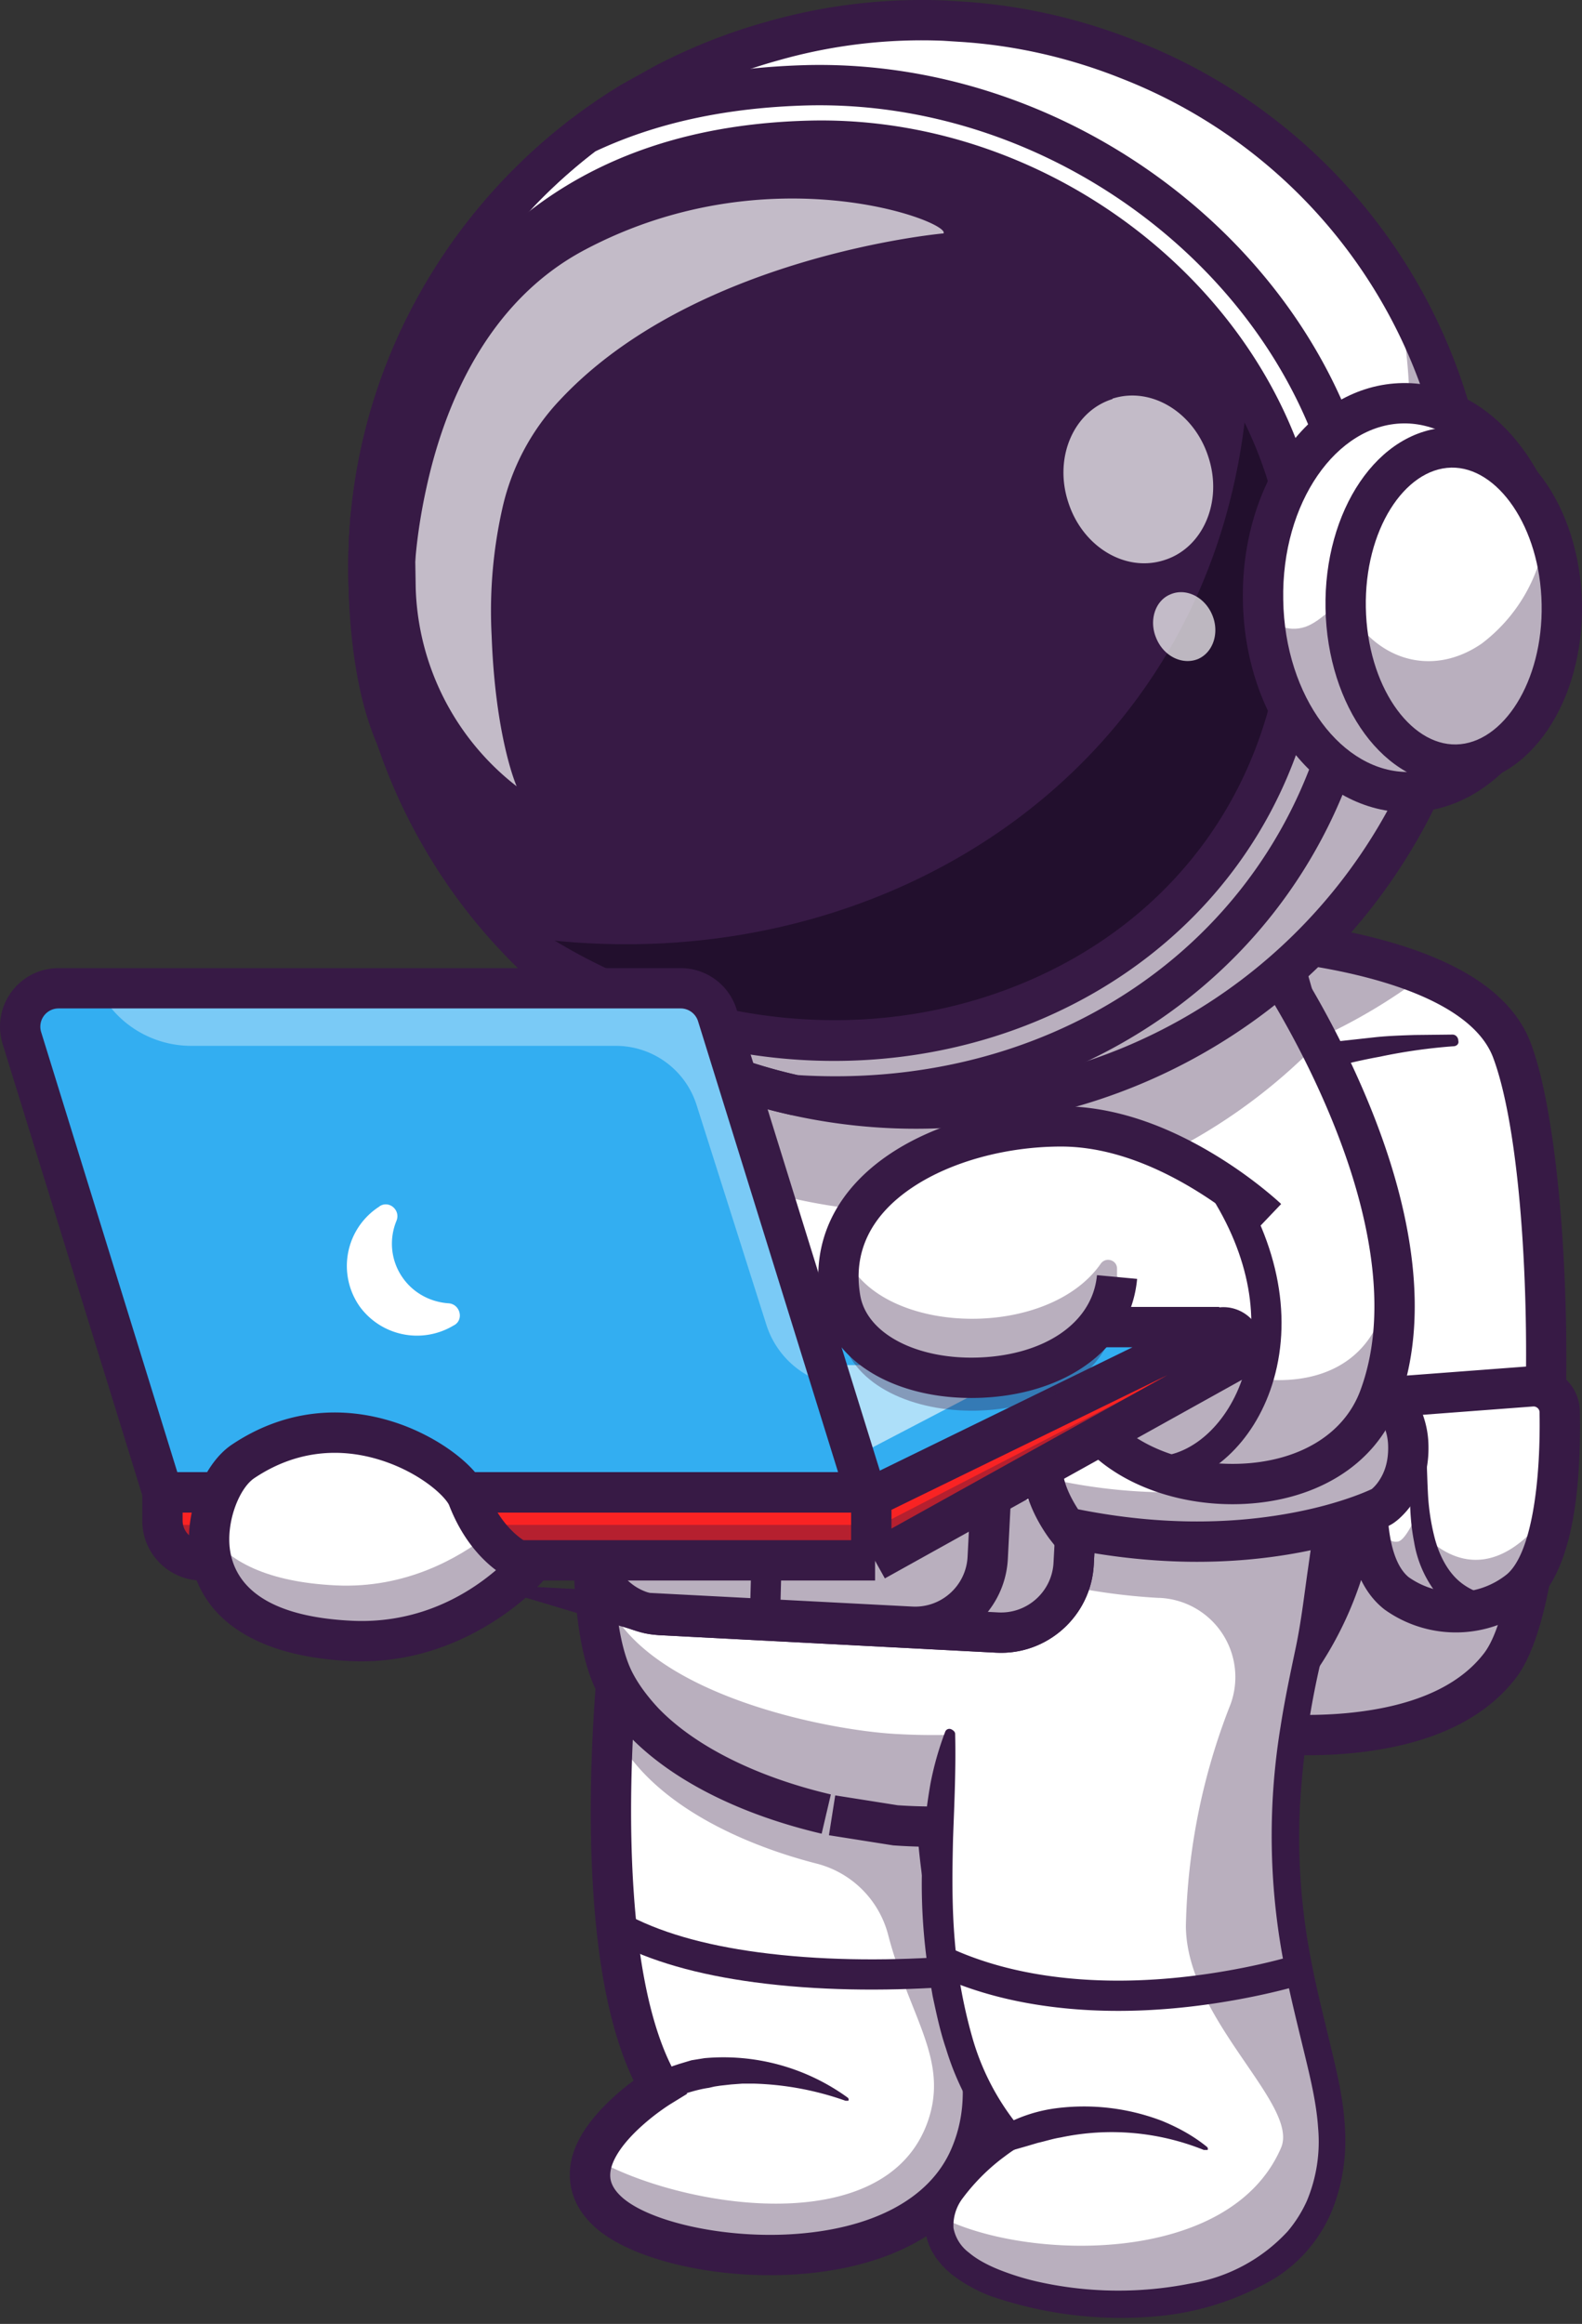 <svg width="256" height="376" xmlns="http://www.w3.org/2000/svg" preserveAspectRatio="xMidYMid">
	<rect width="100%" height="100%" fill="#333333" stroke="none"/>
	<path d="M242.806 269.472c-12.085 15.799-43.614 10.33-43.614 10.33l-.27-106.605-.068-21.536s17.959.472 31.597 6.143c6.549 2.7 12.152 6.617 14.245 12.288 7.292 19.511 8.034 86.418-1.89 99.38Z" fill="#FFF"/>
	<path d="M250.165 214.516c.405 23.36-1.755 47.665-7.36 54.956-12.084 15.799-43.613 10.33-43.613 10.33l-.338-128.141.945.067.27 99.92s31.53 5.47 43.615-10.329c3.308-4.32 5.4-14.448 6.48-26.803Z" fill-opacity=".35" fill="#371A45"/>
	<path d="m198.765 154.922.179-6.523.576.022.877.043.664.038c.41.025.833.053 1.266.085l1.332.104c.908.076 1.856.165 2.84.27 5.627.597 11.26 1.55 16.546 2.943a76.218 76.218 0 0 1 5.88 1.793l1 .361c9.066 3.365 15.35 8.15 17.829 14.828.166.445.328.913.488 1.404l.237.753c.235.769.462 1.587.683 2.45l.217.88.213.908.105.466.205.951.1.487.198.993.193 1.02.187 1.046.181 1.071.09.545.173 1.108.085.562.165 1.143.16 1.165.155 1.186.149 1.207.143 1.227.137 1.247.131 1.265.126 1.282.12 1.3.113 1.317.108 1.332.101 1.346.096 1.361.089 1.374.083 1.387.076 1.4.103 2.118.088 2.141.074 2.162.04 1.45.035 1.459.027 1.464.02 1.47.014 1.475.008 2.22-.009 2.225-.022 2.12-.023 1.398-.045 2.072-.038 1.365-.044 1.351-.05 1.338-.056 1.322-.063 1.309-.068 1.293-.074 1.278-.081 1.262-.132 1.863-.096 1.222-.102 1.205-.108 1.188-.114 1.17-.12 1.152-.126 1.134-.133 1.116-.138 1.097-.145 1.078-.15 1.059-.078.521-.16 1.029-.165 1.008-.172.988-.178.967c-.03.159-.06.317-.092.475l-.187.935-.193.913c-.032.15-.065.3-.099.448l-.202.88c-.068.289-.138.574-.208.856l-.215.834-.22.811c-.112.4-.226.79-.342 1.172l-.236.751c-.159.493-.322.97-.49 1.429l-.253.677-.26.651c-.745 1.81-1.563 3.31-2.453 4.465-4.743 6.2-12.192 9.854-21.51 11.51-7.067 1.254-14.522 1.266-21.512.54l-.667-.072-1.187-.141-.515-.068-.869-.125-.503-.082 1.115-6.43.664.103.539.076.788.1c.137.018.277.034.42.05l.89.098c6.435.67 13.318.658 19.696-.475 7.855-1.395 13.87-4.346 17.475-9.058 8.553-11.095 9.027-76.065 1.483-96.322-2.115-5.699-9.363-10.075-20.255-12.945-4.932-1.3-10.25-2.2-15.572-2.764l-.694-.072-1.346-.128c-.22-.02-.437-.038-.652-.056l-1.26-.099-1.195-.08-.902-.05-.996-.043Z" fill="#371A45"/>
	<path d="m247.87 224.306-21.47 1.62a4.253 4.253 0 0 0-3.848 3.443c-1.283 6.954-3.309 23.09 3.443 28.424a16.54 16.54 0 0 0 19.984-.608c5.941-5.064 6.549-20.862 6.414-28.694 0-2.43-2.093-4.32-4.524-4.185Z" fill="#FFF"/>
	<path d="M222.552 229.37c-1.283 6.953-3.309 23.089 3.443 28.423a16.54 16.54 0 0 0 19.984-.608c3.646-3.106 5.266-10.262 6.009-17.149a18.229 18.229 0 0 1-4.389 8.102c-10.802 10.532-18.904-1.89-18.904-1.89s-1.417 3.038-2.498 3.173c-4.658.742-3.713-13.908-3.038-21.47-.27.405-.472.878-.607 1.418Z" fill-opacity=".35" fill="#371A45"/>
	<path d="m247.688 221.048-21.54 1.625a7.516 7.516 0 0 0-6.801 6.084 88.576 88.576 0 0 0-.527 3.179l-.1.706-.144 1.074-.13 1.061-.117 1.048-.053.519-.096 1.027-.042.508-.074 1.005-.032.497-.05.984c-.41 9.103 1.193 16.198 5.99 19.988l.13.098a19.804 19.804 0 0 0 23.927-.728c4.027-3.43 6.195-9.907 7.11-18.121l.106-1.015.049-.513.087-1.04c.055-.698.101-1.407.14-2.126l.053-1.086.041-1.1.017-.556.025-1.121c.007-.376.012-.754.015-1.134l.004-1.147c0-.384-.002-.77-.006-1.159l-.015-1.17c0-4.254-3.671-7.626-7.967-7.387Zm.427 6.511c.534-.029 1.015.413 1.015.932l.014 1.072.003 1.063c0 .177 0 .353-.002.529l-.011 1.05-.022 1.038-.031 1.028-.042 1.015-.051 1.002c-.02.331-.04.66-.062.987l-.072.973c-.039.482-.08.958-.127 1.428l-.097.93c-.052.461-.107.915-.166 1.36l-.123.883c-.042.29-.087.578-.133.861l-.143.84c-.867 4.83-2.261 8.498-4.202 10.152l-.26.205c-4.466 3.42-10.71 3.61-15.44.419l-.205-.142.06.048c-2.718-2.146-3.802-7.751-3.467-15.05l.048-.902.03-.457.069-.926.083-.942.097-.955.11-.97.125-.982.068-.496.097-.68c.147-1 .31-1.981.482-2.911a.983.983 0 0 1 .885-.782l21.47-1.62Z" fill="#371A45"/>
	<path d="M230.653 233.555c.27 2.7.27 5.266.405 7.832.109 2.483.47 4.949 1.08 7.359.608 2.363 1.621 4.523 3.039 6.143 1.418 1.62 3.375 2.701 5.536 3.174a2.252 2.252 0 0 1-1.013 4.388l-.135-.068a18.904 18.904 0 0 1-4.118-1.89 12.152 12.152 0 0 1-3.308-3.106 18.364 18.364 0 0 1-3.309-7.899c-.54-2.7-.675-5.4-.675-8.034 0-2.633.203-5.266.135-7.764 0-.675.473-1.215 1.148-1.215.675-.068 1.148.405 1.215 1.08Zm4.524-64.273a88.848 88.848 0 0 0-11.883 1.688 91.346 91.346 0 0 0-11.612 2.903h-.068a2.336 2.336 0 0 1-2.835-1.486 2.336 2.336 0 0 1 1.485-2.835l.203-.068a89.643 89.643 0 0 1 6.143-1.013l6.144-.675c2.026-.202 4.119-.27 6.144-.337l6.144-.068c.54 0 .945.473.945 1.013.135.473-.27.878-.81.878Z" fill="#371A45"/>
	<path d="M230.518 157.737a90.604 90.604 0 0 1-31.596 15.393l-.068-21.537c0 .068 18.026.54 31.664 6.144Z" fill-opacity=".35" fill="#371A45"/>
	<path d="M156.996 348.936c-9.182 21.267-48.475 17.757-58.4 8.98-10.195-9.047 8.237-20.322 8.237-20.322-8.17-13.908-8.44-40.508-7.562-57.59.473-9.384 1.283-15.865 1.283-15.865l57.927-31.394c-.068 11.815-2.026 21.874-3.78 29.976-3.782 17.149-3.512 30.381-2.026 41.184 2.835 20.119 10.06 31.799 4.32 45.031Z" fill="#FFF"/>
	<path d="M156.996 348.936c-9.182 21.267-48.475 17.757-58.4 8.98-3.173-2.836-3.578-5.941-2.566-8.777 13.436 7.9 47.53 13.908 54.214-6.211 3.24-9.857-3.105-16.676-6.549-29.977a16.068 16.068 0 0 0-11.477-11.41c-11.883-3.038-26.533-9.519-32.542-20.794l-.337-.742c.472-9.385 1.282-15.866 1.282-15.866l51.851-28.086 6.076-3.308c-.067 11.815-2.025 21.874-3.78 29.976l-.743 3.713-.608 3.579-.27 1.755-.675 5.063-.135 1.62-.27 3.039c-.203 3.106-.27 6.076-.27 8.844v.878l.067 1.823.136 2.43.135 1.688.067 1.08.068.946.067.877.473 3.714c2.7 20.254 9.924 31.934 4.186 45.166Zm-3.106-82.434-.608 3.578.608-3.578Z" fill-opacity=".35" fill="#371A45"/>
	<path d="m155.083 232.861 6.525.037c-.053 9.336-1.09 17.338-3.226 27.682l-.413 1.968-.217 1.006c-4.45 20.321-3.772 34.509.511 52.678l1.894 7.776.255 1.08.234 1.016.214.964c.035.156.068.31.1.464l.189.898.172.866.158.84.074.415c.852 4.84 1.021 8.88.388 12.835a28.927 28.927 0 0 1-2.018 6.911c-4.755 11.014-16.67 16.877-31.734 17.72-12.695.711-25.975-2.42-31.834-7.6-2.099-1.875-3.417-4.014-3.914-6.355-1.075-5.056 1.604-9.843 6.448-14.395.96-.903 1.964-1.75 2.98-2.538l.657-.5-.217-.46c-3.457-7.431-5.45-17.489-6.274-29.614l-.05-.776c-.683-10.752-.417-22.22.438-33.302l.122-1.518.124-1.455.127-1.388.127-1.318.181-1.73.144-1.262 6.476.8-.17 1.505-.075.723-.125 1.247-.124 1.317-.122 1.384-.12 1.45-.059.747c-.834 10.802-1.093 21.982-.432 32.386l.1 1.473c.124 1.705.272 3.363.446 4.971l.155 1.366c1.126 9.479 3.156 17.147 6.164 22.458l.216.376 1.621 2.759-2.81 1.726-.31.202-.44.295-.475.333a36.086 36.086 0 0 0-3.806 3.098c-3.336 3.135-4.998 6.104-4.535 8.284.196.92.773 1.856 1.867 2.833 4.342 3.84 15.995 6.587 27.134 5.963 12.854-.72 22.518-5.474 26.107-13.788a22.396 22.396 0 0 0 1.567-5.36c.504-3.15.364-6.491-.372-10.672l-.14-.77-.153-.792-.169-.825-.185-.864-.203-.91-.222-.967-.52-2.171-1.412-5.772c-4.607-19.178-5.474-34.284-.955-55.478l.418-1.939.4-1.897c1.995-9.657 2.985-17.116 3.09-25.61l.008-.826Z" fill="#371A45"/>
	<path d="M100.942 309.47c5.555 3.124 12.97 5.224 21.775 6.404 9.763 1.308 20.205 1.396 29.875.757l1.03-.071.962-.074.895-.074 1.102-.102.481-.05.542 4.86-1.005.1-1.15.101-.964.077-1.57.111c-9.967.659-20.713.569-30.847-.79-9.092-1.218-16.875-3.382-22.973-6.684l-.55-.303 2.397-4.262Z" fill="#371A45"/>
	<path d="M220.256 233.487c-.202 8.642-1.283 16.001-3.24 21.672l-.203.54a54.551 54.551 0 0 1-29.841 32.205 88.646 88.646 0 0 1-42.061 7.426c-10.803-.742-36.728-6.954-45.302-23.022-5.739-10.802-4.389-41.791 2.633-88.78 2.768-18.635 6.481-39.834 10.937-63.261l83.92 4.523c6.076 15.866 10.87 31.259 14.515 45.64a241.092 241.092 0 0 1 8.642 63.057Z" fill="#FFF"/>
	<path d="M216.813 255.7a54.484 54.484 0 0 1-29.841 32.204c-5.401 2.43-21.267 8.844-42.061 7.426-10.803-.742-36.728-6.954-45.302-23.022-2.7-4.996-3.781-14.313-3.579-27.613.203 7.899 1.35 13.57 3.579 16.946 8.574 13.165 34.567 18.296 45.302 18.904 20.794 1.215 36.66-4.119 42.06-6.077a50.095 50.095 0 0 0 29.842-26.465c2.16-5.064 3.376-11.747 3.443-19.782.135 11.275-1.013 20.592-3.443 27.479Z" fill-opacity=".35" fill="#371A45"/>
	<path d="M98.326 212.896c-1.35 12.287-2.16 22.954-2.296 31.799-.202-8.237.608-18.972 2.296-31.8Z" fill-opacity=".35" fill="#371A45"/>
	<path d="M200.214 123.558c21.178 55.453 28.557 108.069 19.682 133.143a58.066 58.066 0 0 1-31.038 33.936l-.547.242c-11.859 5.336-26 8.757-42.753 7.762l-1.014-.065-10.404-1.643 1.017-6.446 10.112 1.596.699.045c15.27.903 28.224-2.15 39.106-6.95l.591-.264a51.57 51.57 0 0 0 28.072-30.37c8.16-23.05 1.198-73.501-19.002-127.034l-.617-1.624 6.096-2.328Zm-90.24-3.97 6.41 1.222-.964 5.089c-.475 2.524-.94 5.016-1.394 7.478l-.894 4.881c-.735 4.034-1.44 7.98-2.117 11.84l-.798 4.59c-.261 1.515-.518 3.017-.77 4.505l-.743 4.422-.715 4.337a1191.43 1191.43 0 0 0-2.874 18.475l-.563 3.873c-6.304 44.044-7.073 71.214-2.127 80.481.99 1.872 2.365 3.719 4.121 5.607 6.11 6.325 16.126 11.09 27.259 13.79l.643.153-1.49 6.353c-12.5-2.931-23.86-8.26-31.146-15.806-2.163-2.323-3.87-4.619-5.15-7.034-6.76-12.67-4.724-49.277 5.446-110.43l.758-4.518.788-4.606c.802-4.65 1.648-9.431 2.536-14.345l.903-4.957c.306-1.667.617-3.349.932-5.045l.96-5.133c.325-1.726.655-3.467.989-5.222Z" fill="#371A45"/>
	<path d="M153.822 280.275s-8.776 43.951 9.452 65.286c0 0-18.363 11.275-8.236 20.321 9.924 8.777 49.217 12.288 58.4-8.979 8.776-20.39-13.098-37.133-2.364-86.148 1.756-8.101 3.714-18.161 3.781-29.976l-61.033 39.496Z" fill="#FFF"/>
	<path d="M211.142 270.823c-10.735 49.015 11.14 65.826 2.363 86.148-9.182 21.266-48.475 17.756-58.4 8.979-2.633-2.363-3.376-4.861-2.97-7.292 13.367 7.022 46.787 8.237 55.158-11.14 3.039-7.02-15.258-20.659-15.393-35.85a103.296 103.296 0 0 1 7.224-35.917 12.828 12.828 0 0 0-11.41-17.216h-.202c-4.929-.27-10.262-.945-15.933-2.16 0 0-9.25-11.748 1.08-18.297 0 0 31.394 4.321 47.665-4.523-.203 8.642-1.283 16-3.241 21.672l-3.173.878c-.81 5.4-1.823 10.397-2.768 14.718Z" fill-opacity=".35" fill="#371A45"/>
	<path d="M154.565 280.545c.135 5.67-.135 11.275-.338 16.81-.135 5.537-.202 11.073.27 16.61a81.827 81.827 0 0 0 2.971 16.135 40.17 40.17 0 0 0 7.494 14.11c.81.946.675 2.363-.27 3.174l-.202.202c-.81.473-1.688 1.148-2.498 1.755a33.082 33.082 0 0 0-6.28 6.414 7.292 7.292 0 0 0-1.417 4.726 6.481 6.481 0 0 0 2.498 3.984c1.35 1.147 3.173 2.093 5.064 2.835a42.37 42.37 0 0 0 5.873 1.823 59.615 59.615 0 0 0 24.913.338 27.276 27.276 0 0 0 15.73-8.44 20.93 20.93 0 0 0 3.106-4.928 24.778 24.778 0 0 0 1.823-11.748c-.27-4.118-1.283-8.236-2.295-12.422-1.013-4.186-2.093-8.507-2.97-12.828a109.238 109.238 0 0 1-.811-39.766c.675-4.388 1.62-8.776 2.498-12.962.878-4.254 1.35-8.507 1.958-12.693.608-4.253 1.148-8.44 2.43-12.76.135-.405.54-.675.946-.54.27.067.472.27.54.54a36.863 36.863 0 0 1 .81 13.3c-.405 4.456-1.418 8.777-2.296 13.03a136.108 136.108 0 0 0-3.78 25.453 103.971 103.971 0 0 0 2.025 25.453c.81 4.186 1.89 8.372 2.903 12.625 1.013 4.254 2.093 8.574 2.363 13.233.338 4.59-.337 9.452-2.16 13.84a23.495 23.495 0 0 1-9.115 10.735 45.234 45.234 0 0 1-19.511 6.211 64.678 64.678 0 0 1-26.736-3.375 24.575 24.575 0 0 1-6.279-3.579l-.742-.675-.675-.675c-.405-.54-.878-1.013-1.216-1.62a9.114 9.114 0 0 1-.945-8.102 16.203 16.203 0 0 1 1.62-3.443c1.35-2.093 2.971-3.781 4.659-5.401l2.633-2.228 2.836-2.026-.54 3.376a44.694 44.694 0 0 1-8.372-15.596c-.945-2.768-1.553-5.67-2.16-8.506l-.743-4.321a94.385 94.385 0 0 1 .405-30.112c.55-2.83 1.34-5.608 2.363-8.304a.721.721 0 0 1 1.012-.405c.406.203.608.473.608.743Z" fill="#371A45"/>
	<path d="M153.506 315.057c4.228 1.972 8.857 3.377 13.827 4.259 10.837 1.921 22.512 1.294 33.764-.925a102.18 102.18 0 0 0 5.543-1.249l.984-.258.683-.187.85-.245.3-.092 1.48 4.66-.256.079-.716.21-.693.194-.77.207c-1.913.504-4.08 1.008-6.459 1.477-11.796 2.327-24.045 2.985-35.563.943-5.075-.9-9.848-2.313-14.266-4.288l-.775-.354 2.067-4.431Z" fill="#371A45"/>
	<path d="M96.706 241.117a164.059 164.059 0 0 0 1.62-32.272 165.41 165.41 0 0 1-1.688 17.554 92.09 92.09 0 0 0-.743 22.01c.203-2.499.473-4.93.81-7.292Z" fill-opacity=".35" fill="#371A45"/>
	<path d="m106.765 261.37 54.551 2.836c6.482.338 12.018-4.658 12.356-11.14l1.485-29.03c.268-6.49-4.723-11.992-11.207-12.356l-54.552-2.835a11.747 11.747 0 0 0-12.355 11.14l-1.215 23.022-.338 6.009c-.194 6.487 4.797 11.957 11.275 12.355Z" fill="#FFF"/>
	<path d="m106.765 261.37 54.551 2.836c6.482.338 12.018-4.658 12.356-11.14l1.485-29.03c.27-5.672-3.51-10.6-8.845-12.018l-5.266 3.106c-3.848 23.157-11.072 34.432-40.035 33.42-12.49-.474-20.322-2.769-25.116-5.605l-.337 6.01c-.27 6.5 4.712 12.023 11.207 12.422Z" fill-opacity=".35" fill="#371A45"/>
	<path d="m93.92 219.747-1.486 29.034c-.43 8.277 5.947 15.35 14.229 15.78l54.552 2.836c8.23.433 15.352-5.966 15.782-14.228l1.486-29.034c.43-8.277-5.947-15.349-14.229-15.78l-54.551-2.836c-8.28-.431-15.352 5.947-15.783 14.228Zm15.444-7.711 54.551 2.835c4.684.244 8.295 4.248 8.051 8.927l-1.485 29.034c-.243 4.656-4.29 8.293-8.926 8.049l-54.553-2.836c-4.684-.244-8.295-4.248-8.05-8.927l1.485-29.034c.243-4.681 4.247-8.292 8.927-8.048Z" fill="#371A45"/>
	<path d="M104.605 261.033c.675.203 1.417.27 2.16.338l54.551 2.835c6.478.307 11.992-4.665 12.356-11.14l.675-12.895.202-4.253.608-11.882c.337-6.482-4.659-12.018-11.14-12.356l-11.815-.607c5.401 1.283 9.25 6.279 8.98 12.017l-.81 15.664-.676 13.367c-.337 6.482-5.874 11.478-12.355 11.14l-42.736-2.228Z" fill="#FFF"/>
	<path d="M104.605 261.033c.675.203 1.417.27 2.16.338l54.551 2.835c6.482.338 12.018-4.658 12.356-11.14l.877-17.148c-1.553 2.97-4.186 6.549-8.169 6.751-2.16.135-4.253-1.552-6.009-3.848l-.675 13.368c-.337 6.481-5.874 11.477-12.355 11.14l-42.736-2.296Z" fill-opacity=".35" fill="#371A45"/>
	<path d="m164.322 208.355-11.817-.608-.922 6.433c3.925.932 6.668 4.57 6.474 8.69l-1.484 29.017c-.244 4.681-4.248 8.292-8.927 8.048l-69.888-3.637 25.977 7.793c.39.117.732.198 1.12.264l.404.061.456.055.822.082.296.013-.17-.004 54.552 2.835c8.28.431 15.351-5.947 15.782-14.228l1.553-29.027c.431-8.284-5.947-15.356-14.228-15.787Zm-1.789 6.491-.031-.052 1.482.077c4.683.244 8.293 4.248 8.05 8.927l-1.553 29.027-.017.254c-.373 4.565-4.316 8.04-8.91 7.802l-1.708-.09.067-.083a14.96 14.96 0 0 0 3.176-8.484l1.486-29.034a15.1 15.1 0 0 0-2.042-8.344Z" fill="#371A45"/>
	<path d="M138.97 236.66c-.068 1.08 1.08 9.79 1.08 9.79l6.143.27c4.186.203 7.832-3.983 8.102-9.384.27-5.401-2.97-9.925-7.156-10.127l-6.144-.27s-1.958 8.034-2.026 9.722Z" fill="#22A7F0"/>
	<path d="M138.97 236.66c-.068 1.08 1.08 9.79 1.08 9.79l6.143.27c4.186.203 7.832-3.983 8.102-9.384.27-5.401-2.97-9.925-7.156-10.127l-6.144-.27s-1.958 8.034-2.026 9.722Z" fill-opacity=".35" fill="#371A45"/>
	<path d="m142.75 224.625-.216.002c-2.018.063-3.744 1.443-4.326 3.398l-.068.256-.656 2.97-.267 1.248-.238 1.164-.189.988-.109.63-.057.37-.044.33-.032.291a7.433 7.433 0 0 0-.011.131l-.02.29-.003.194.01.317.025.405.076.826.27 2.44.44 3.877.013.125c.276 2.296 2.128 4.028 4.394 4.15l4.268.203c5.69.275 10.328-5.083 10.659-11.705.331-6.62-3.782-12.415-9.48-12.69l-4.438-.21Zm.121 4.898 4.084.195c2.703.13 5.038 3.42 4.831 7.563l-.017.27c-.305 4.014-2.883 6.923-5.525 6.795l-4.057-.194-.142-1.297-.34-2.95-.17-1.562-.082-.8-.049-.602v-.06l.006-.083.037-.323.065-.426.091-.525.16-.845.26-1.272.473-2.188.375-1.696Z" fill="#371A45"/>
	<path d="M132.826 236.458c.27-5.401 3.848-9.654 8.101-9.452 4.186.203 7.427 4.726 7.157 10.127-.27 5.401-3.849 9.587-8.102 9.452-4.186-.202-7.427-4.726-7.156-10.127Z" fill="#22A7F0"/>
	<path d="M141.044 224.56c-5.74-.274-10.332 5.115-10.665 11.776-.331 6.622 3.784 12.42 9.485 12.696 5.77.183 10.335-5.147 10.666-11.776.331-6.623-3.784-12.42-9.486-12.697Zm-.233 4.893c2.7.13 5.033 3.418 4.826 7.558-.209 4.181-2.806 7.214-5.577 7.126-2.662-.13-4.995-3.417-4.788-7.557.21-4.2 2.816-7.257 5.539-7.127Z" fill="#371A45"/>
	<path fill="#371A45" d="m114.113 209.063 4.883.238-1.217 24.984 9.019 6.327-.576 21.5-4.887-.131.504-18.875-9.074-6.366z"/>
	<path d="M222.62 223.495s5.063 4.051 5.265 10.195c.27 7.156-4.253 10.06-4.253 10.06s-19.647 10.06-51.108 3.375c0 0-9.25-11.747 1.08-18.296-.068 0 33.217 4.523 49.015-5.334Z" fill="#FFF"/>
	<path d="M227.885 233.69c.27 7.156-4.253 10.06-4.253 10.06s-19.647 10.06-51.108 3.375c0 0-3.038-3.848-3.713-8.371l.27.337a89.118 89.118 0 0 0 46.99-1.688 12.153 12.153 0 0 0 8.371-11.545v-.54c1.418 1.756 3.308 4.659 3.443 8.372Z" fill-opacity=".35" fill="#371A45"/>
	<path d="m222.853 219.504-1.96 1.223c-6.274 3.914-16.453 5.748-28.763 5.87l-1.318.005c-2.193 0-4.37-.054-6.506-.153l-.793-.04 1.33-.843h-11.239l-.37 2.68-1.377-2.173c-4.944 3.135-6.91 7.685-6.297 12.774.398 3.307 1.781 6.413 3.58 9.14l.266.395.22.314.186.254.148.194.73.927 1.156.246c14.201 3.017 27.17 3.01 38.64.832l.428-.083.851-.172.84-.18.83-.186.816-.193.8-.198.785-.202.767-.206 1.113-.315.715-.211.692-.212.668-.212.64-.212.614-.209.584-.206.552-.204.521-.198.717-.289.22-.093.415-.18.192-.088.356-.17.314-.16c.05-.025.097-.05.142-.076l.25-.145c.039-.023.075-.046.11-.069a9.307 9.307 0 0 0 1.213-.976 13.372 13.372 0 0 0 2.007-2.385c1.705-2.572 2.65-5.77 2.508-9.552-.11-3.335-1.32-6.376-3.234-9.062a20.279 20.279 0 0 0-2.16-2.557l-.17-.167-.312-.298-.276-.25-.235-.203-1.906-1.526Zm-.814 8.058.276.347c.096.125.19.253.284.384 1.223 1.716 1.962 3.574 2.025 5.505.09 2.399-.459 4.258-1.425 5.715l-.126.186a6.417 6.417 0 0 1-.992 1.138l-.113.092-.381.176-.166.073c-.682.299-1.501.626-2.452.967-2.76.993-6.004 1.891-9.701 2.593l-.712.132c-9.992 1.802-21.248 1.833-33.584-.575l-.517-.103-.048-.074c-2.945-4.582-3.588-8.803-.142-11.738l.192-.16.68.077.96.099 1.02.097 1.076.095.558.046c4.288.345 8.836.532 13.443.487 11.951-.118 22.135-1.73 29.553-5.411l.292-.148Z" fill="#371A45"/>
	<path d="M205.74 155.576s28.357 41.454 17.42 70.62c-6.955 18.499-37.606 17.351-46.855 3.646l-18.162-32.002 47.598-42.264Z" fill="#FFF"/>
	<path d="M223.16 226.196c-6.955 18.499-37.539 17.351-46.855 3.646l-18.162-32.002 6.752-6.009 15.595 16.879c6.28 13.638 36.12 22.617 43.007 4.118.878-2.363 1.485-4.86 1.89-7.426a46.585 46.585 0 0 1-2.228 20.794Z" fill-opacity=".35" fill="#371A45"/>
	<path d="m203.048 157.418 5.386-3.684.411.617.497.766.267.417.554.881.58.941.606 1 .31.522c2.387 4.02 4.772 8.461 6.999 13.203 5.206 11.086 8.758 22.086 9.893 32.47.91 8.329.216 15.984-2.338 22.793-3.75 9.975-13.663 15.63-25.515 16.012-10.959.354-21.62-3.92-26.863-11.35l-.235-.34 5.409-3.65c3.766 5.58 12.424 9.11 21.479 8.818 9.429-.303 16.904-4.568 19.616-11.784 2.163-5.768 2.766-12.413 1.96-19.79-1.045-9.568-4.387-19.917-9.313-30.405a148.803 148.803 0 0 0-6.702-12.645l-.296-.497-.575-.95-.55-.893-.525-.833-.514-.8-.541-.819Z" fill="#371A45"/>
	<path d="M211.682 170.362a90.401 90.401 0 0 1-51.986 25.115c-1.688.203-3.376.405-5.13.473a90.401 90.401 0 0 1-52.392-12.49c2.768-18.634 6.482-39.834 10.937-63.261l83.92 4.523a402.113 402.113 0 0 1 14.65 45.64Z" fill-opacity=".35" fill="#371A45"/>
	<path d="M71.118 134.917a87.093 87.093 0 0 0 39.563 36.188l4.32 1.89c12.558 5 26.082 7.1 39.564 6.144l5.131-.473a89.794 89.794 0 0 0 71.767-54.416A87.16 87.16 0 0 0 182.718 9.679c-8.776-3.511-17.823-5.537-26.803-6.144l-3.173-.203a87.97 87.97 0 0 0-27.478 3.241 89.761 89.761 0 0 0-17.824 7.021l-5.333 2.971a89.118 89.118 0 0 0-35.918 41.926 87.093 87.093 0 0 0 4.929 76.426Z" fill="#FFF"/>
	<path d="M125.175 6.257a90.084 90.084 0 0 0-17.887 7.047l-5.341 2.974a89.454 89.454 0 0 0-36.06 42.087 87.422 87.422 0 0 0 4.946 76.715 87.42 87.42 0 0 0 39.712 36.323l4.325 1.893a90.13 90.13 0 0 0 39.718 6.17l5.138-.473a90.126 90.126 0 0 0 72.04-54.616A87.49 87.49 0 0 0 183.494 9.632l-.656-.26c-8.701-3.48-17.774-5.547-26.9-6.165l-3.175-.202a88.308 88.308 0 0 0-27.588 3.252Zm27.554-2.597 3.165.202c8.745.592 17.441 2.526 25.807 5.769l.895.352a86.834 86.834 0 0 1 48.564 114.141 89.465 89.465 0 0 1-71.504 54.216l-5.121.472a89.459 89.459 0 0 1-39.412-6.122l-4.31-1.886a86.761 86.761 0 0 1-39.41-36.05 86.765 86.765 0 0 1-4.91-76.138 88.79 88.79 0 0 1 35.785-41.77l5.322-2.965a89.436 89.436 0 0 1 16.732-6.705l1.021-.287A87.643 87.643 0 0 1 152.73 3.66Z" fill="#371A45"/>
	<path d="M231.463 124.182a89.591 89.591 0 0 1-71.767 54.417c-1.688.202-3.376.405-5.13.472a90.401 90.401 0 0 1-52.324-12.49 87.768 87.768 0 0 1-40.171-54.146 87.093 87.093 0 0 0 38.55 34.432l4.321 1.89c12.558 5 26.081 7.1 39.563 6.144l5.132-.472a89.794 89.794 0 0 0 71.767-54.417c7.426-17.89 8.44-36.727 4.186-54.078 13.773 22.887 16.878 51.648 5.873 78.248Z" fill-opacity=".35" fill="#371A45"/>
	<path d="M124.594 4.135a92.29 92.29 0 0 0-18.327 7.22l-5.39 3.002-.086.05a91.646 91.646 0 0 0-36.936 43.115 89.624 89.624 0 0 0 5.069 78.65 89.616 89.616 0 0 0 40.708 37.232l4.357 1.907a92.392 92.392 0 0 0 40.755 6.35l5.184-.478c32.926-4.082 61.078-25.428 73.867-55.956A89.688 89.688 0 0 0 184.312 7.59l-.672-.266c-8.9-3.56-18.198-5.68-27.554-6.312L152.903.81a90.583 90.583 0 0 0-27.374 3.067l-.935.258Zm28.046 1.723 3.114.2c8.504.575 16.972 2.456 25.121 5.612l.905.356a84.633 84.633 0 0 1 47.35 111.255c-12.086 28.848-38.697 49.025-69.745 52.876l-5.052.465a87.217 87.217 0 0 1-38.396-5.976l-4.243-1.857a84.538 84.538 0 0 1-38.379-35.121 84.568 84.568 0 0 1-4.789-74.214l.3-.713a86.586 86.586 0 0 1 33.937-39.612l.626-.385 5.281-2.941a87.123 87.123 0 0 1 16.268-6.513l1.013-.284a85.443 85.443 0 0 1 26.689-3.148Z" fill="#371A45"/>
	<path d="m124.377 3.433.023-.006a93.024 93.024 0 0 0-18.474 7.277l-5.407 3.01-.11.065A92.381 92.381 0 0 0 63.175 57.24a90.36 90.36 0 0 0 5.11 79.297 90.35 90.35 0 0 0 41.04 37.536l4.368 1.911.101.042a93.056 93.056 0 0 0 41 6.367l5.303-.489a93.056 93.056 0 0 0 74.375-56.394A90.423 90.423 0 0 0 184.585 6.908l-.678-.268c-8.965-3.586-18.34-5.722-27.771-6.36L152.95.076a91.326 91.326 0 0 0-28.573 3.357Zm28.233 3.16 3.098.198c8.427.57 16.822 2.435 24.902 5.564l.897.353A83.898 83.898 0 0 1 228.45 123l-.364.855c-12.024 27.862-37.786 47.395-67.87 51.454l-.885.114-5.065.467-.843.055a86.475 86.475 0 0 1-36.424-5.671l-.746-.293-4.264-1.866a83.795 83.795 0 0 1-38.035-34.81 83.835 83.835 0 0 1-4.748-73.57l.302-.718a85.85 85.85 0 0 1 33.634-39.258l.62-.383 5.266-2.931a86.35 86.35 0 0 1 16.055-6.432l1.068-.3a84.708 84.708 0 0 1 26.459-3.12Z" fill="#371A45"/>
	<path d="M84.756 152.876c52.796 34.972 123.55 7.831 126.318-54.417 1.89-42.398-38.618-76.695-80.004-75.683-30.111.743-59.21 14.448-71.092 60.83 0 0-2.025 21.335 3.983 35.378 6.077 14.043 14.38 26.668 14.38 26.668l6.415 7.224Z" fill="#371A45"/>
	<path d="M211.074 98.46c-2.835 62.247-73.522 89.388-126.318 54.416l-1.283-1.486c57.657 8.98 114.436-26.195 118.487-89.118a65.489 65.489 0 0 1 9.114 36.187Z" fill="#220F2D"/>
	<path d="M130.45 10.535c-13.826.376-26.254 2.987-37.24 8.215l-.304.145-.268.204A92.381 92.381 0 0 0 63.244 57.17a90.223 90.223 0 0 0 5.042 79.367 90.349 90.349 0 0 0 41.04 37.535l4.368 1.911.103.043a93.056 93.056 0 0 0 14.063 4.338l.247.055.252.016c50.694 3.326 93.017-30.642 95.359-81.421 2.185-48.147-43.35-89.711-93.268-88.48Zm.16 6.524c46.295-1.143 88.595 37.47 86.59 81.658l-.077 1.404c-2.842 45.714-40.834 76.248-86.924 73.887l-1.163-.069-.865-.199a86.53 86.53 0 0 1-10.9-3.362l-1.025-.4-4.257-1.863a83.795 83.795 0 0 1-38.035-34.81 83.7 83.7 0 0 1-4.683-73.632l.31-.735a85.853 85.853 0 0 1 26.373-34.159l.366-.281-.305.144c10.099-4.806 21.643-7.231 34.596-7.583Z" fill="#371A45"/>
	<path d="M130.99 19.515c-37.05.913-63.173 20.347-74.173 63.282l-.063.247-.069.78-.06.823-.069 1.142c-.383 6.985-.195 14.7.99 22.038.75 4.64 1.868 8.822 3.416 12.44a162.481 162.481 0 0 0 4.143 8.805 212.816 212.816 0 0 0 7.21 13.054l.634 1.053.609 1 .863 1.392.826 1.304.498.767 6.854 7.719.355.235c55.793 36.958 128.54 6.852 131.38-56.992 1.921-43.091-38.72-80.181-83.344-79.09Zm.16 6.523c41-1.003 78.41 33.137 76.665 72.276-1.26 28.323-17.42 50.464-42.387 60.796l-.743.303c-24.313 9.764-53.271 6.876-77.39-8.774l-.39-.256-5.964-6.718-.727-1.14-.812-1.3-.576-.939-.6-.992-.31-.516a206.367 206.367 0 0 1-6.988-12.652 155.936 155.936 0 0 1-3.972-8.438c-1.313-3.068-2.297-6.75-2.968-10.902-1.099-6.802-1.276-14.082-.916-20.64l.064-1.057.068-.926-.065.253C73.39 44.4 96.937 26.882 131.15 26.038Z" fill="#371A45"/>
	<path d="M250.57 93.801c1.35 17.284-7.9 32.677-20.66 34.297-12.76 1.62-24.17-11.072-25.452-28.423v-.338c-1.215-17.148 8.034-32.339 20.66-33.96 9.856-1.282 18.903 6.077 23.089 17.42 1.283 3.375 2.093 7.02 2.363 11.004Z" fill="#FFF"/>
	<path d="M250.57 93.801c1.35 17.284-7.9 32.677-20.66 34.297-12.76 1.62-24.17-11.072-25.452-28.423v-.338c1.553 1.62 3.848 3.038 6.751 2.093 5.064-1.688 13.503-13.975 13.503-13.975s10.195-2.093 23.495-4.659c1.283 3.376 2.093 7.022 2.363 11.005Z" fill-opacity=".35" fill="#371A45"/>
	<path d="M226.956 61.98c-14.878.235-26.197 16.2-25.828 35.193.296 18.969 12.135 34.49 27.011 34.255 14.695-.311 25.903-15.923 25.768-34.625l-.007-.555c-.295-18.967-12.123-34.503-26.944-34.268Zm.103 6.525c10.604-.168 19.884 11.881 20.306 27.374l.01.484c.306 15.705-8.629 28.314-19.356 28.54-10.753.17-20.121-12.112-20.366-27.845-.307-15.751 8.65-28.383 19.406-28.553Z" fill="#371A45"/>
	<path d="M216.273 98.392c.27-13.773 8.912-24.845 19.376-24.643 10.398.203 18.702 11.545 18.432 25.386-.27 13.772-8.98 24.777-19.377 24.575-10.465-.203-18.701-11.478-18.431-25.318Z" fill="#FFF"/>
	<path d="M235.656 73.407c-10.657-.207-19.452 11.005-19.726 24.978-.273 14 8.08 25.46 18.768 25.668 10.62.206 19.452-10.981 19.726-24.912.272-13.98-8.133-25.527-18.768-25.734Zm-.013.685c10.208.2 18.36 11.4 18.095 25.036-.267 13.586-8.832 24.437-19.027 24.239-10.262-.199-18.362-11.313-18.095-24.968.264-13.494 8.628-24.287 18.72-24.31l.307.003Z" fill="#371A45"/>
	<path d="M218.23 110.747a28.49 28.49 0 0 1-1.012-14.11c4.32 9.924 14.11 13.3 22.55 7.494a26.6 26.6 0 0 0 10.33-17.757l.742 1.958c3.848 11.41-.338 25.656-9.317 31.867-9.047 6.211-19.444 1.958-23.292-9.452Z" fill-opacity=".35" fill="#371A45"/>
	<path d="M234.703 69.137c-11.784.247-20.507 13.56-20.207 29.317.3 15.78 9.507 28.765 21.29 28.518 11.783-.248 20.507-13.56 20.206-29.317-.3-15.748-9.554-28.766-21.29-28.518Zm.137 6.524c7.477-.158 14.39 9.565 14.628 22.118.24 12.57-6.275 22.51-13.82 22.669-7.519.158-14.388-9.531-14.628-22.118-.24-12.57 6.275-22.51 13.82-22.669Z" fill="#371A45"/>
	<path d="M152.675 37.764s-40.374 3.579-62.18 27.074l-.068.067a37.403 37.403 0 0 0-9.182 17.554 75.683 75.683 0 0 0-1.688 20.389c.608 16.676 4.05 24.372 4.05 24.372A42.196 42.196 0 0 1 67.27 95.151l-.067-4.253.067-1.013c.27-2.97.81-6.819 1.756-11.072C71.86 65.85 78.679 48.837 94.68 40.397c29.841-15.798 59.277-4.455 57.995-2.633ZM180.018 64.5c6.279-2.025 13.233 2.228 15.528 9.452 2.363 7.224-.878 14.718-7.156 16.676-6.28 2.025-13.233-2.16-15.529-9.385-2.363-7.224.878-14.718 7.157-16.676V64.5Zm9.384 31.664c2.498-1.08 5.536.405 6.752 3.308 1.215 2.836.202 6.076-2.296 7.157-2.498 1.012-5.536-.405-6.751-3.376-1.215-2.836-.203-6.076 2.295-7.089Z" fill-opacity=".7" fill="#FFF"/>
	<path d="M156.996 242.534s0 .203-.203.473l.203-.473Z" fill-opacity=".35"/>
	<path d="M128.505 216.204s4.05 19.444 3.038 22.55c-1.013 3.105-9.452 19.444-12.153 14.245-2.7-5.199-11.207-14.515-8.169-23.967 3.038-9.452 3.78-13.503 6.279-12.828 2.565.675 11.005 0 11.005 0Z" fill="#CE2E2E"/>
	<path d="m131.14 214.718 4.388 21.402-5.27 1.08-4.388-21.401 5.27-1.08Zm-17.684-1.234 5.117 1.659-6.346 19.579-5.117-1.659 6.346-19.579Z" fill="#6B184E"/>
	<path d="M140.05 241.454H26.288l-.54-1.755-.337-1.148-1.486-4.726-7.629-24.575-3.038-9.925-9.587-30.853a6.616 6.616 0 0 1 6.28-8.575h99.582c3.038 0 5.739 2.026 6.684 4.929l18.364 59.21 1.485 4.86 3.984 12.558Z" fill="#33AEF1"/>
	<path d="M134.648 224.036a14.38 14.38 0 0 1-10.6-9.587l-11.342-35.715a13.705 13.705 0 0 0-13.03-9.52h-68.73c-6.413 0-12.22-3.646-14.987-9.25h98.773l19.916 64.072Z" fill-opacity=".35" fill="#FFF"/>
	<path d="M141.602 241.454v11.005h-108.9a6.481 6.481 0 0 1-6.481-6.414v-4.59h115.381Z" fill="#F92323"/>
	<path d="m142.615 241.454 54.079-26.398c1.958-.945 4.253.473 4.253 2.633 0 1.148-.54 2.16-1.553 2.7l-57.792 32.137" fill="#848484"/>
	<path d="M141.602 246.72v4.659h-108.9c-2.97 0-5.4-1.958-6.211-4.659h115.111Z" fill-opacity=".35" fill="#371A45"/>
	<path fill="#33AEF1" d="m195.614 215.596-18.364 14.11-37.876 11.005-7.494-25.992 4.051.067 44.154.608z"/>
	<path fill-opacity=".6" fill="#FFF" d="m137.484 236.12 29.234-15.258H135.12z"/>
	<path d="M110.14 156.635H9.478a9.473 9.473 0 0 0-9.06 12.254l23.466 75.828h120.596l-25.281-81.4a9.478 9.478 0 0 0-9.057-6.682Zm0 6.525.184.006a2.956 2.956 0 0 1 2.64 2.08l22.656 72.945H28.694l-22.04-71.224a2.95 2.95 0 0 1 2.823-3.807H110.14Z" fill="#371A45"/>
	<path d="M141.602 238.191v6.526H29.55l.001 1.328a3.151 3.151 0 0 0 2.972 3.146l.18.005h108.9v6.526h-108.9c-5.254 0-9.53-4.187-9.673-9.406l-.004-.27v-7.855h118.576Z" fill="#371A45"/>
	<path d="m142.615 241.454 54.079-26.398c1.958-.945 4.253.473 4.253 2.633 0 1.148-.54 2.16-1.553 2.7l-57.792 32.137" fill="#F92323"/>
	<path d="M200.947 217.622v.067c0 1.08-.607 2.093-1.553 2.633l-57.792 32.137.473-5.536 56.374-29.099a3.7 3.7 0 0 0 1.215-1.08c.203-.338.338-.743.405-1.215.54.607.878 1.283.878 2.093Z" fill-opacity=".35" fill="#371A45"/>
	<path d="M197.301 211.456v.074c3.52-.394 6.909 2.322 6.909 6.16 0 2.263-1.111 4.315-3.015 5.431l-58.007 32.257-1.624-2.92h-3.832v-11.004h4.883l-1.431-2.932 42.08-20.542-51.384.001v-6.525h65.421Zm-8.382 11.026-44.662 21.8v3.034l44.662-24.834Z" fill="#371A45"/>
	<path d="M85.7 253.337s-11.139 13.03-28.963 12.152c-30.651-1.485-23.832-24.71-17.418-29.03 16.81-11.276 34.432.877 36.39 5.873 3.578 9.25 9.992 11.005 9.992 11.005Z" fill="#FFF"/>
	<path d="M85.7 253.337s-11.139 12.962-28.963 12.152c-18.431-.878-23.36-9.654-22.887-17.419 3.038 4.456 9.25 7.9 20.524 8.44 11.275.54 19.917-4.456 24.71-8.237 3.241 4.118 6.617 5.064 6.617 5.064Z" fill-opacity=".35" fill="#371A45"/>
	<path d="M37.501 233.748c-4.809 3.24-8.028 11.75-6.57 18.938 1.9 9.365 10.583 15.332 25.648 16.062 7.168.353 13.837-1.3 19.903-4.439 4.246-2.196 7.748-4.869 10.455-7.542l.387-.389.402-.418.305-.332.15-.171 3.342-3.91-4.958-1.357-.179-.07a8.141 8.141 0 0 1-.993-.488c-1.13-.646-2.284-1.58-3.382-2.863-1.183-1.381-2.22-3.077-3.067-5.134l-.198-.494c-1.546-3.946-7.708-8.632-14.63-10.942-8.845-2.953-18.187-2.103-26.615 3.55Zm35.165 9.761c1.146 2.962 2.634 5.455 4.388 7.504l.345.394c.81.901 1.652 1.689 2.512 2.37l.348.267-.225.192c-5.969 5.004-13.842 8.452-23.136 7.994-12.327-.597-18.33-4.722-19.572-10.842-.946-4.666 1.262-10.503 3.816-12.224 6.648-4.46 13.89-5.118 20.909-2.776 2.818.941 5.44 2.337 7.535 3.93.908.69 1.676 1.39 2.25 2.034.415.467.689.861.803 1.097l.027.06Z" fill="#371A45"/>
	<path d="M180.085 215.394c-5.738 17.486-41.116 16.743-44.019.135l-.135-.743 44.154.608Z" fill-opacity=".35" fill="#371A45"/>
	<path d="M205.066 197.165s-15.664-14.92-33.352-14.92c-18.23 0-38.888 9.789-35.715 27.95 3.105 17.621 42.804 17.419 44.761-3.578" fill="#FFF"/>
	<path d="M180.828 206.55c-1.89 20.996-41.656 21.199-44.762 3.578a18.904 18.904 0 0 1 .27-8.305c3.984 14.178 32.745 15.596 41.791 2.633.81-1.147 2.633-.607 2.633.81v1.283h.068Z" fill-opacity=".35" fill="#371A45"/>
	<path d="M171.714 178.982c8.426 0 16.88 2.989 25.005 7.936a72.93 72.93 0 0 1 7.664 5.37l.271.219.752.617.655.554.556.485.454.41.245.23-4.5 4.724-.503-.456-.113-.1a46.21 46.21 0 0 0-.572-.496l-.634-.532a66.45 66.45 0 0 0-7.668-5.452c-7.191-4.378-14.562-6.984-21.612-6.984-8.828 0-17.813 2.426-24.069 6.613-6.645 4.45-9.678 10.381-8.433 17.509 1.102 6.255 9.353 10.451 19.452 10 10.295-.461 17.93-5.468 18.817-13.02l.03-.295 6.498.606c-1.075 11.531-11.728 18.63-25.053 19.227-12.983.581-24.378-5.215-26.171-15.39-1.724-9.866 2.568-18.26 11.23-24.059 7.395-4.95 17.641-7.716 27.699-7.716Z" fill="#371A45"/>
	<path d="M194.803 347.856a39.9 39.9 0 0 0-23.157-2.025c-1.283.202-2.498.607-3.713.877l-1.823.54-1.89.54-.203.068c-1.215.27-2.43-.472-2.7-1.62-.27-1.08.27-2.16 1.282-2.566l2.026-.877a24.508 24.508 0 0 1 6.278-1.688 35.377 35.377 0 0 1 17.081 2.025c2.634 1.08 5.132 2.43 7.36 4.254a.416.416 0 0 1 .067.472h-.608Zm-57.994-7.966a48.408 48.408 0 0 0-14.853-2.769h-1.823l-1.823.135-1.823.203-.878.135-.877.203c-2.363.337-4.591 1.215-6.887 1.89l-.202.067c-1.215.338-2.43-.337-2.768-1.485-.338-1.08.202-2.16 1.147-2.633l1.89-.945.946-.405 1.013-.338 2.025-.607 2.093-.338a34.23 34.23 0 0 1 23.225 6.414.416.416 0 0 1 .067.473h-.472Z" fill="#371A45"/>
	<path d="M199.335 189.731c7.834 11.735 9.828 24.026 6.496 34.386-2.977 9.26-10.012 15.77-17.768 16.379l-.348.023-.271-4.881c5.696-.317 11.289-5.416 13.733-13.018 2.818-8.76 1.172-19.313-5.583-29.68l-.326-.494 4.067-2.715Z" fill="#371A45"/>
	<path d="m73.548 214.381-.135.068a11.477 11.477 0 0 1-15.19-3.039 11.41 11.41 0 0 1 3.173-16.203l.067-.067c1.553-.946 3.376.675 2.7 2.363-1.147 2.768-1.012 6.076.743 8.844 1.756 2.768 4.659 4.32 7.697 4.523 1.823.135 2.498 2.566.945 3.511Z" fill="#FFF"/>
</svg>
